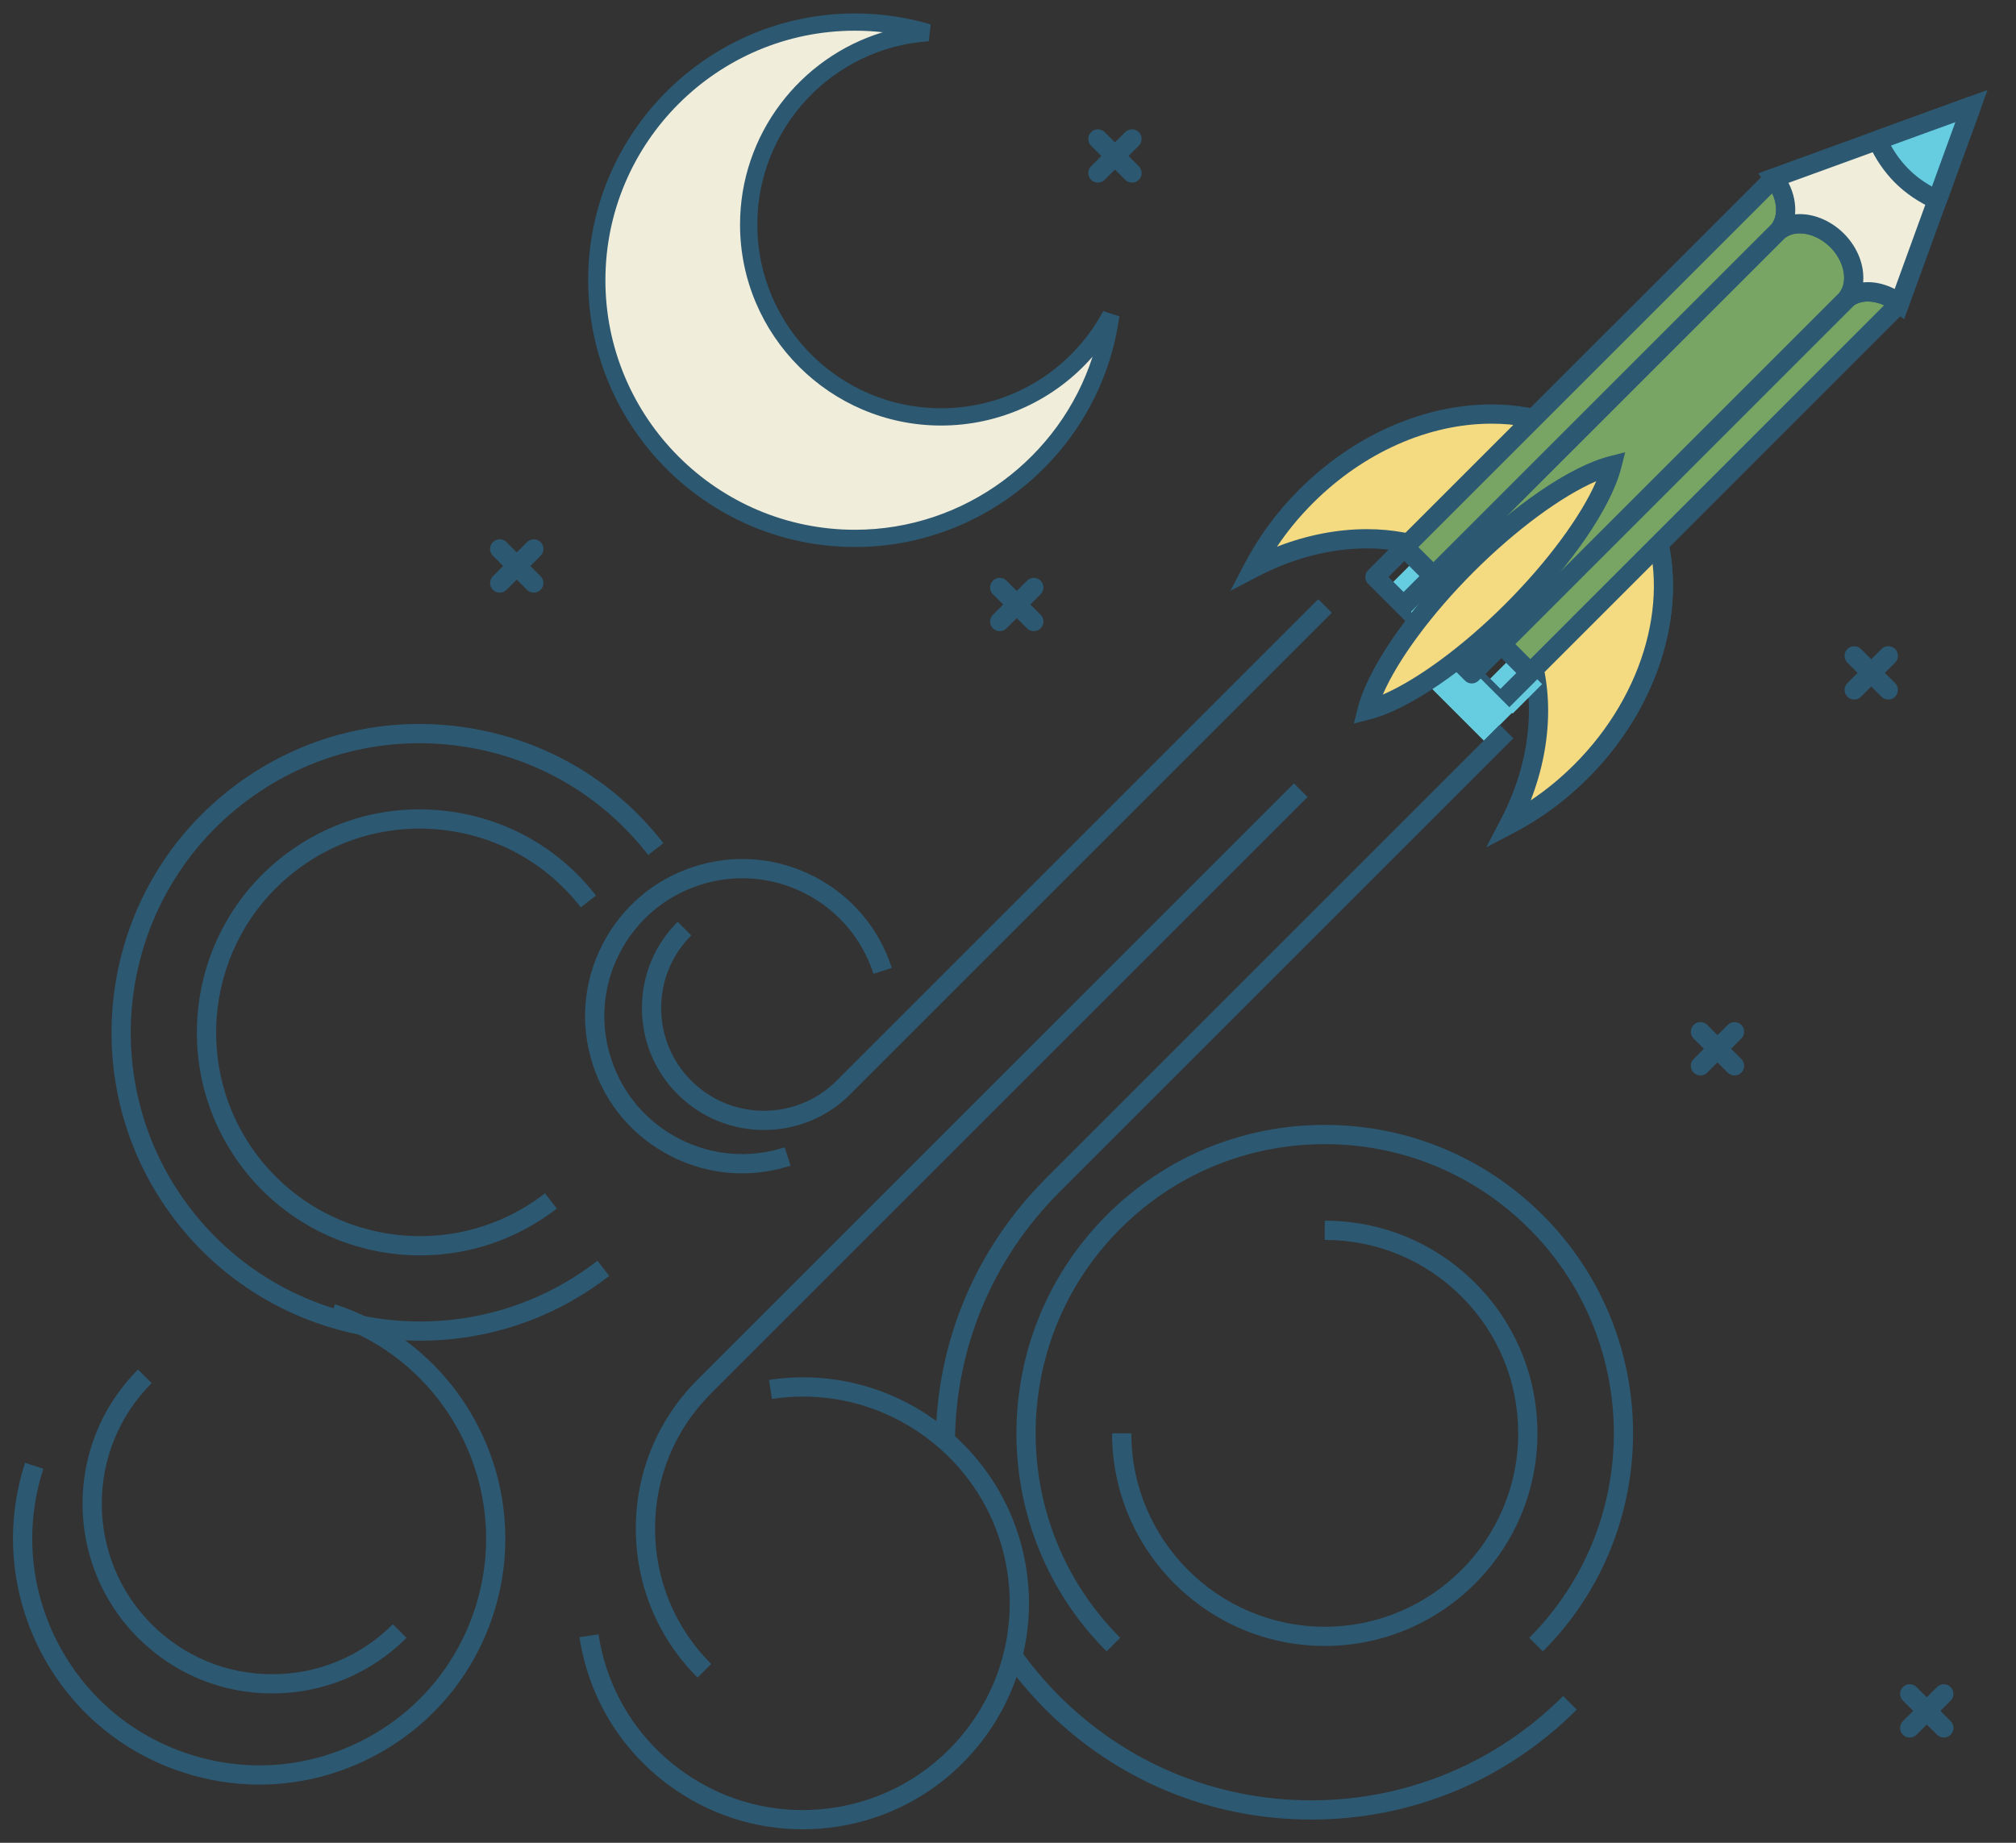 <svg width="70" height="64" viewBox="0 0 70 64" fill="none" xmlns="http://www.w3.org/2000/svg">
<rect x="0" y="0" width="70" height="64" fill="#333333" stroke="none"/>
<path d="M51.748 20.389C53.772 22.414 53.929 25.714 52.405 28.627C53.287 28.167 54.134 27.553 54.899 26.789C58.189 23.499 58.717 18.695 56.08 16.057C53.443 13.42 48.638 13.948 45.349 17.239C44.584 18.003 43.97 18.85 43.51 19.732C46.423 18.208 49.724 18.365 51.748 20.389Z" fill="#F4DA80"/>
<path d="M51.615 29.418L52.109 28.473C53.621 25.581 53.387 22.502 51.512 20.625C50.479 19.593 49.077 19.046 47.46 19.046C46.204 19.046 44.892 19.386 43.664 20.028L42.72 20.522L43.214 19.577C43.704 18.638 44.343 17.771 45.112 17.002C46.992 15.123 49.425 14.045 51.789 14.045C53.563 14.045 55.171 14.676 56.316 15.821C59.079 18.585 58.55 23.611 55.135 27.025C54.366 27.794 53.5 28.433 52.56 28.924L51.615 29.418ZM47.46 18.378C49.233 18.378 50.84 19.008 51.984 20.153C53.854 22.023 54.274 24.939 53.153 27.795C53.69 27.436 54.195 27.02 54.663 26.552C57.816 23.399 58.346 18.797 55.844 16.294C54.81 15.26 53.407 14.714 51.789 14.714C49.601 14.714 47.34 15.72 45.585 17.475C45.117 17.943 44.7 18.449 44.34 18.987C45.368 18.587 46.43 18.378 47.46 18.378Z" fill="#2C5871"/>
<path d="M57.102 17.473L52.767 21.808C53.76 23.775 53.611 26.321 52.405 28.627C53.287 28.167 54.134 27.553 54.899 26.788C57.662 24.025 58.477 20.192 57.102 17.473Z" fill="#F4DA80"/>
<path d="M51.615 29.417L52.109 28.473C53.272 26.25 53.406 23.815 52.468 21.959L52.359 21.743L57.192 16.91L57.401 17.322C58.871 20.231 57.939 24.221 55.135 27.025C54.366 27.794 53.5 28.433 52.56 28.924L51.615 29.417ZM53.17 21.878C53.961 23.613 53.945 25.751 53.149 27.798C53.688 27.437 54.194 27.02 54.663 26.552C57.128 24.086 58.049 20.661 56.998 18.05L53.17 21.878Z" fill="#2C5871"/>
<path d="M53.135 23.363L65.956 10.54C65.37 10.083 64.635 10.002 64.159 10.347L52.141 22.365L53.135 23.363Z" fill="url(#paint0_linear_1_1982)"/>
<path d="M53.135 23.697C53.047 23.697 52.961 23.662 52.899 23.599L51.904 22.602C51.773 22.471 51.773 22.259 51.904 22.129L63.923 10.11C63.935 10.098 63.949 10.086 63.963 10.076C64.546 9.654 65.472 9.74 66.161 10.277C66.236 10.336 66.283 10.424 66.289 10.52C66.295 10.615 66.259 10.709 66.192 10.777L53.372 23.599C53.309 23.662 53.224 23.697 53.135 23.697ZM52.613 22.366L53.136 22.89L65.422 10.601C65.052 10.429 64.64 10.425 64.375 10.604L52.613 22.366Z" fill="#2C5871"/>
<path d="M49.771 19.997L52.14 22.365L64.159 10.347C64.162 10.342 64.163 10.338 64.166 10.333L64.152 10.344C64.54 9.813 64.396 8.957 63.788 8.349C63.179 7.742 62.324 7.597 61.794 7.985C61.796 7.98 61.801 7.976 61.804 7.972C61.8 7.974 61.794 7.976 61.79 7.979L49.771 19.997Z" fill="url(#paint1_linear_1_1982)"/>
<path d="M52.14 22.7C52.055 22.7 51.969 22.667 51.904 22.602L49.535 20.233C49.472 20.171 49.437 20.085 49.437 19.997C49.437 19.908 49.472 19.823 49.535 19.761L61.554 7.742C61.586 7.71 61.623 7.686 61.662 7.669L61.664 7.669C61.902 7.516 62.187 7.435 62.494 7.435C63.035 7.435 63.592 7.682 64.024 8.112C64.715 8.804 64.898 9.802 64.47 10.471C64.468 10.476 64.465 10.481 64.463 10.486L64.462 10.487C64.446 10.522 64.424 10.554 64.396 10.582L64.395 10.583L52.377 22.602C52.311 22.667 52.226 22.7 52.14 22.7ZM50.243 19.997L52.14 21.893L63.874 10.159C63.877 10.155 63.879 10.151 63.882 10.147C64.174 9.748 64.028 9.062 63.552 8.585C63.25 8.284 62.854 8.104 62.494 8.104C62.3 8.104 62.126 8.156 61.99 8.255C61.986 8.258 61.982 8.261 61.977 8.264L50.243 19.997Z" fill="#2C5871"/>
<path d="M61.791 7.978C62.136 7.502 62.054 6.767 61.596 6.181L48.776 19.002L49.771 19.997L61.791 7.978Z" fill="url(#paint2_linear_1_1982)"/>
<path d="M49.771 20.331C49.682 20.331 49.597 20.296 49.534 20.233L48.539 19.238C48.409 19.108 48.409 18.896 48.539 18.765L61.36 5.945C61.428 5.877 61.523 5.844 61.617 5.847C61.712 5.853 61.801 5.9 61.86 5.975C62.408 6.678 62.491 7.582 62.061 8.174C62.05 8.189 62.039 8.202 62.027 8.214L50.007 20.233C49.944 20.296 49.859 20.331 49.771 20.331ZM49.248 19.002L49.771 19.524L61.534 7.762C61.718 7.489 61.712 7.093 61.535 6.715L49.248 19.002Z" fill="#2C5871"/>
<path d="M61.594 6.178C62.054 6.764 62.136 7.501 61.791 7.978C61.795 7.975 61.8 7.974 61.804 7.972C61.801 7.976 61.796 7.98 61.794 7.985C62.325 7.597 63.179 7.742 63.788 8.348C64.396 8.957 64.54 9.813 64.152 10.344C64.157 10.341 64.162 10.336 64.166 10.333C64.163 10.337 64.162 10.343 64.158 10.347C64.635 10 65.373 10.083 65.959 10.543L68.453 3.684L61.594 6.178Z" fill="#F0EDDA"/>
<path d="M66.115 11.09L65.752 10.806C65.296 10.448 64.699 10.367 64.356 10.617L64.285 10.52L64.042 10.295L63.854 10.21L63.886 10.15L63.883 10.147C64.174 9.748 64.028 9.062 63.552 8.585C63.25 8.284 62.854 8.104 62.494 8.104C62.3 8.104 62.126 8.156 61.991 8.255L61.965 8.234L61.98 8.257L61.922 8.285L61.868 8.151L61.494 7.835L61.523 7.783L61.52 7.782C61.777 7.428 61.699 6.854 61.332 6.385L61.046 6.022L69.012 3.125L66.115 11.09ZM64.855 9.799C65.168 9.799 65.488 9.882 65.787 10.037L67.894 4.243L62.1 6.35C62.283 6.707 62.361 7.089 62.328 7.444C62.907 7.387 63.548 7.637 64.024 8.112C64.511 8.599 64.745 9.238 64.692 9.807C64.746 9.802 64.8 9.799 64.855 9.799Z" fill="#2C5871"/>
<path d="M65.192 4.87C65.399 5.331 65.675 5.748 66.032 6.105C66.388 6.461 66.806 6.739 67.267 6.946L68.453 3.684L65.192 4.87Z" fill="#66CDE1"/>
<path d="M67.267 7.279C67.22 7.279 67.174 7.27 67.13 7.25C66.617 7.02 66.168 6.714 65.795 6.342C65.422 5.967 65.116 5.518 64.887 5.007C64.849 4.922 64.848 4.825 64.884 4.74C64.92 4.654 64.99 4.588 65.077 4.556L68.338 3.37C68.461 3.326 68.597 3.356 68.689 3.448C68.781 3.54 68.811 3.676 68.767 3.798L67.581 7.06C67.549 7.147 67.483 7.217 67.397 7.253C67.355 7.271 67.311 7.279 67.267 7.279ZM65.658 5.056C65.828 5.361 66.033 5.633 66.268 5.869C66.503 6.105 66.775 6.309 67.081 6.479L67.894 4.243L65.658 5.056Z" fill="#2C5871"/>
<rect x="51.527" y="23.787" width="1.447" height="1.408" transform="rotate(-44.983 51.527 23.787)" fill="#66CDE1"/>
<path d="M52.099 24.731C52.014 24.731 51.928 24.698 51.863 24.633L50.866 23.638C50.804 23.576 50.769 23.491 50.769 23.402C50.769 23.313 50.804 23.228 50.866 23.165L51.891 22.142C52.021 22.012 52.233 22.012 52.364 22.142L53.359 23.138C53.422 23.201 53.457 23.286 53.457 23.375C53.457 23.464 53.422 23.548 53.359 23.611L52.336 24.633C52.27 24.698 52.185 24.731 52.099 24.731ZM51.575 23.402L52.099 23.924L52.65 23.375L52.127 22.851L51.575 23.402Z" fill="#2C5871"/>
<rect x="49.159" y="23.36" width="1.447" height="3.35" transform="rotate(-45.007 49.159 23.36)" fill="#66CDE1"/>
<path d="M51.102 23.736C51.017 23.736 50.931 23.703 50.866 23.638L48.499 21.269C48.368 21.138 48.368 20.927 48.499 20.796L49.522 19.774C49.652 19.643 49.864 19.643 49.994 19.774L52.363 22.142C52.426 22.205 52.461 22.29 52.461 22.379C52.461 22.467 52.426 22.552 52.363 22.615L51.339 23.639C51.273 23.703 51.188 23.736 51.102 23.736ZM49.208 21.033L51.103 22.929L51.654 22.378L49.758 20.483L49.208 21.033Z" fill="#2C5871"/>
<rect x="48.163" y="20.422" width="1.447" height="1.407" transform="rotate(-44.974 48.163 20.422)" fill="#66CDE1"/>
<path d="M48.735 21.367C48.649 21.367 48.564 21.334 48.499 21.269L47.503 20.274C47.44 20.212 47.405 20.127 47.405 20.038C47.404 19.95 47.44 19.864 47.503 19.802L48.527 18.778C48.589 18.716 48.674 18.68 48.763 18.68C48.852 18.68 48.937 18.716 48.999 18.778L49.994 19.774C50.124 19.905 50.124 20.116 49.994 20.247L48.971 21.269C48.906 21.334 48.82 21.367 48.735 21.367ZM48.212 20.038L48.735 20.56L49.285 20.01L48.763 19.487L48.212 20.038Z" fill="#2C5871"/>
<path d="M34.712 21.921C34.627 21.921 34.541 21.888 34.476 21.823C34.345 21.693 34.345 21.481 34.476 21.351L35.66 20.167C35.79 20.036 36.002 20.036 36.133 20.167C36.263 20.297 36.263 20.509 36.132 20.64L34.948 21.823C34.883 21.888 34.798 21.921 34.712 21.921Z" fill="#2C5871"/>
<path d="M35.896 21.921C35.811 21.921 35.725 21.888 35.66 21.823L34.476 20.639C34.345 20.509 34.345 20.297 34.476 20.167C34.606 20.036 34.818 20.036 34.948 20.167L36.133 21.351C36.263 21.481 36.263 21.692 36.133 21.823C36.067 21.888 35.982 21.921 35.896 21.921Z" fill="#2C5871"/>
<path d="M64.382 24.295C64.296 24.295 64.211 24.262 64.145 24.197C64.015 24.067 64.015 23.855 64.145 23.725L65.329 22.541C65.46 22.41 65.671 22.41 65.802 22.541C65.933 22.671 65.933 22.883 65.802 23.013L64.618 24.197C64.552 24.262 64.467 24.295 64.382 24.295Z" fill="#2C5871"/>
<path d="M65.566 24.295C65.48 24.295 65.395 24.263 65.329 24.198L64.145 23.013C64.015 22.883 64.015 22.671 64.145 22.541C64.276 22.41 64.487 22.41 64.618 22.541L65.802 23.725C65.933 23.855 65.933 24.067 65.802 24.198C65.737 24.263 65.651 24.295 65.566 24.295Z" fill="#2C5871"/>
<path d="M59.043 37.35C58.958 37.35 58.872 37.318 58.807 37.252C58.676 37.122 58.676 36.91 58.807 36.78L59.991 35.596C60.121 35.465 60.333 35.465 60.464 35.596C60.594 35.727 60.594 35.938 60.463 36.069L59.279 37.253C59.214 37.318 59.129 37.35 59.043 37.35Z" fill="#2C5871"/>
<path d="M60.227 37.351C60.142 37.351 60.056 37.319 59.991 37.253L58.807 36.069C58.676 35.938 58.676 35.727 58.807 35.596C58.938 35.465 59.149 35.465 59.28 35.596L60.464 36.781C60.594 36.911 60.594 37.123 60.463 37.253C60.398 37.319 60.313 37.351 60.227 37.351Z" fill="#2C5871"/>
<path d="M38.121 6.343C38.036 6.343 37.95 6.311 37.885 6.245C37.755 6.115 37.755 5.903 37.885 5.773L39.069 4.589C39.2 4.458 39.411 4.458 39.541 4.589C39.672 4.719 39.672 4.931 39.542 5.061L38.358 6.245C38.292 6.311 38.207 6.343 38.121 6.343Z" fill="#2C5871"/>
<path d="M39.306 6.343C39.22 6.343 39.135 6.311 39.07 6.246L37.885 5.062C37.755 4.931 37.755 4.72 37.885 4.589C38.016 4.459 38.227 4.458 38.358 4.589L39.542 5.773C39.673 5.903 39.673 6.115 39.542 6.246C39.477 6.311 39.391 6.343 39.306 6.343Z" fill="#2C5871"/>
<path d="M66.31 60.346C66.224 60.346 66.139 60.314 66.073 60.248C65.943 60.118 65.943 59.906 66.074 59.776L67.258 58.592C67.388 58.462 67.6 58.462 67.731 58.593C67.861 58.723 67.861 58.934 67.73 59.065L66.546 60.249C66.481 60.314 66.395 60.346 66.31 60.346Z" fill="#2C5871"/>
<path d="M67.494 60.346C67.409 60.346 67.323 60.314 67.258 60.249L66.074 59.064C65.943 58.934 65.943 58.722 66.074 58.592C66.204 58.461 66.416 58.461 66.547 58.592L67.731 59.776C67.861 59.907 67.861 60.118 67.73 60.249C67.665 60.314 67.58 60.346 67.494 60.346Z" fill="#2C5871"/>
<path d="M17.351 20.583C17.265 20.583 17.18 20.55 17.114 20.485C16.984 20.355 16.984 20.143 17.115 20.012L18.299 18.829C18.429 18.698 18.64 18.698 18.771 18.829C18.902 18.959 18.902 19.171 18.771 19.302L17.587 20.485C17.522 20.55 17.436 20.583 17.351 20.583Z" fill="#2C5871"/>
<path d="M18.535 20.583C18.449 20.583 18.364 20.55 18.299 20.485L17.114 19.301C16.983 19.171 16.983 18.959 17.114 18.829C17.245 18.698 17.456 18.698 17.587 18.829L18.771 20.013C18.902 20.143 18.902 20.355 18.771 20.485C18.706 20.55 18.62 20.583 18.535 20.583Z" fill="#2C5871"/>
<path d="M26.526 39.245C25.441 39.245 24.356 38.832 23.53 38.006C22.73 37.206 22.289 36.142 22.289 35.01C22.289 33.878 22.73 32.814 23.531 32.014L24.003 32.486C23.329 33.16 22.957 34.057 22.957 35.01C22.957 35.963 23.328 36.859 24.002 37.533C25.394 38.925 27.658 38.925 29.049 37.533L45.772 20.81L46.245 21.283L29.522 38.006C28.696 38.832 27.611 39.245 26.526 39.245Z" fill="#2C5871"/>
<path d="M24.22 58.263C22.838 56.881 22.077 55.043 22.077 53.089C22.077 51.135 22.838 49.298 24.221 47.916L44.929 27.207L45.402 27.68L24.693 48.389C23.437 49.644 22.745 51.314 22.745 53.089C22.745 54.865 23.437 56.534 24.693 57.79L24.22 58.263Z" fill="#2C5871"/>
<path d="M45.529 63.194C42.045 63.194 38.771 61.838 36.308 59.375C35.781 58.848 35.295 58.272 34.865 57.663L35.411 57.277C35.819 57.855 36.28 58.401 36.781 58.902C39.117 61.239 42.224 62.526 45.528 62.526C48.833 62.526 51.939 61.239 54.276 58.903L54.748 59.376C52.286 61.838 49.011 63.194 45.529 63.194Z" fill="#2C5871"/>
<path d="M33.158 50.039L32.49 50.033C32.522 46.596 33.878 43.365 36.307 40.936L52.075 25.168L52.548 25.641L36.78 41.408C34.475 43.713 33.189 46.779 33.158 50.039Z" fill="#2C5871"/>
<path d="M53.572 57.353L53.099 56.881C57.015 52.965 57.015 46.594 53.099 42.678C51.202 40.781 48.681 39.737 45.998 39.737C43.316 39.737 40.794 40.781 38.897 42.678C34.981 46.594 34.981 52.965 38.897 56.881L38.424 57.353C34.249 53.177 34.249 46.382 38.424 42.205C40.447 40.182 43.137 39.068 45.998 39.068C48.859 39.068 51.549 40.182 53.572 42.205C57.748 46.382 57.748 53.177 53.572 57.353Z" fill="#2C5871"/>
<path d="M45.998 57.165C41.927 57.163 38.614 53.851 38.613 49.78H39.282C39.282 53.482 42.295 56.495 45.998 56.497C49.702 56.496 52.715 53.483 52.715 49.78C52.715 47.985 52.016 46.298 50.748 45.03C49.48 43.762 47.793 43.063 45.999 43.063H45.998V42.395C47.971 42.395 49.826 43.163 51.221 44.557C52.615 45.952 53.383 47.806 53.383 49.78C53.383 53.851 50.071 57.164 45.998 57.165Z" fill="#2C5871"/>
<path d="M14.591 46.563C11.395 46.563 8.232 45.144 6.123 42.431C2.498 37.768 3.343 31.026 8.005 27.401C10.264 25.645 13.073 24.873 15.909 25.229C18.748 25.584 21.279 27.024 23.035 29.283L22.507 29.693C20.861 27.575 18.488 26.225 15.826 25.892C13.166 25.559 10.533 26.282 8.415 27.928C4.044 31.327 3.252 37.649 6.65 42.021C10.049 46.392 16.372 47.184 20.744 43.785L21.154 44.312C19.204 45.829 16.889 46.563 14.591 46.563Z" fill="#2C5871"/>
<path d="M14.587 43.6C12.276 43.6 9.989 42.573 8.463 40.612C5.842 37.239 6.452 32.363 9.824 29.741C11.458 28.471 13.487 27.912 15.541 28.171C17.594 28.427 19.424 29.468 20.694 31.102L20.166 31.512C19.006 30.02 17.334 29.068 15.458 28.834C13.583 28.599 11.727 29.108 10.235 30.269C7.154 32.664 6.596 37.12 8.99 40.201C11.387 43.283 15.843 43.84 18.923 41.444L19.334 41.972C17.924 43.069 16.249 43.6 14.587 43.6Z" fill="#2C5871"/>
<path d="M25.767 40.751C24.914 40.751 24.069 40.549 23.288 40.149C21.991 39.485 21.029 38.356 20.582 36.968C20.133 35.583 20.252 34.104 20.916 32.807C21.58 31.509 22.709 30.548 24.096 30.1C25.484 29.652 26.961 29.771 28.259 30.435C29.556 31.099 30.517 32.229 30.965 33.616L30.329 33.821C29.936 32.604 29.093 31.613 27.954 31.03C26.816 30.447 25.519 30.343 24.302 30.736C23.085 31.129 22.094 31.973 21.511 33.111C20.928 34.25 20.824 35.547 21.218 36.763C21.61 37.98 22.454 38.972 23.592 39.554C24.731 40.136 26.028 40.241 27.245 39.847L27.451 40.483C26.898 40.662 26.331 40.751 25.767 40.751Z" fill="#2C5871"/>
<path d="M9.453 58.814C7.693 58.814 6.038 58.129 4.793 56.884C2.223 54.314 2.223 50.133 4.793 47.564L5.265 48.037C2.957 50.345 2.957 54.102 5.266 56.412C6.384 57.53 7.871 58.147 9.453 58.146C11.035 58.146 12.522 57.53 13.641 56.411L14.114 56.884C12.868 58.129 11.213 58.814 9.453 58.814Z" fill="#2C5871"/>
<path d="M9.011 61.98C8.127 61.98 7.24 61.842 6.374 61.562C4.202 60.861 2.433 59.355 1.393 57.323C0.354 55.291 0.168 52.976 0.869 50.804L1.505 51.01C0.859 53.012 1.03 55.146 1.988 57.019C2.947 58.892 4.578 60.279 6.58 60.926C8.582 61.573 10.716 61.401 12.589 60.443C14.462 59.484 15.85 57.854 16.497 55.851C17.831 51.718 15.554 47.27 11.421 45.935L11.627 45.299C16.11 46.747 18.58 51.572 17.133 56.057C16.431 58.229 14.925 59.998 12.893 61.038C11.671 61.663 10.345 61.98 9.011 61.98Z" fill="#2C5871"/>
<path d="M27.864 63.532C26.202 63.532 24.59 63.006 23.226 62.002C21.538 60.759 20.436 58.933 20.121 56.861L20.782 56.76C21.07 58.657 22.079 60.327 23.623 61.464C25.167 62.601 27.061 63.069 28.957 62.781C32.871 62.187 35.572 58.52 34.978 54.606C34.384 50.692 30.716 47.991 26.802 48.586L26.702 47.925C30.978 47.273 34.989 50.227 35.639 54.506C36.288 58.784 33.336 62.793 29.058 63.442C28.659 63.502 28.26 63.532 27.864 63.532Z" fill="#2C5871"/>
<path d="M55.968 16.169C54.712 16.488 52.785 17.773 50.93 19.628C49.075 21.483 47.79 23.41 47.47 24.667C48.727 24.347 50.654 23.062 52.509 21.207C54.364 19.352 55.649 17.426 55.968 16.169Z" fill="#F4DA80"/>
<path d="M47.008 25.129L47.146 24.584C47.493 23.222 48.852 21.233 50.694 19.392C52.535 17.55 54.525 16.191 55.886 15.845L56.431 15.706L56.292 16.251C55.946 17.612 54.587 19.602 52.746 21.444C50.904 23.285 48.914 24.644 47.553 24.99L47.008 25.129ZM55.426 16.711C54.223 17.23 52.63 18.401 51.166 19.865C49.702 21.328 48.532 22.921 48.013 24.124C49.215 23.605 50.809 22.434 52.273 20.971C53.736 19.507 54.907 17.914 55.426 16.711Z" fill="#2C5871"/>
<path d="M32.676 14.479C28.987 14.479 25.996 11.488 25.996 7.799C25.996 4.259 28.749 1.364 32.23 1.134C31.424 0.896 30.571 0.767 29.688 0.767C24.735 0.767 20.722 4.781 20.722 9.732C20.722 14.684 24.735 18.698 29.688 18.698C34.227 18.698 37.977 15.323 38.569 10.946C37.444 13.048 35.227 14.479 32.676 14.479Z" fill="#F0EDDA"/>
<path d="M29.687 18.998C24.579 18.998 20.422 14.841 20.422 9.732C20.422 4.624 24.579 0.467 29.687 0.467C30.577 0.467 31.461 0.595 32.315 0.847L32.25 1.433C28.91 1.653 26.295 4.45 26.295 7.799C26.295 11.318 29.158 14.18 32.676 14.18C35.034 14.18 37.191 12.887 38.306 10.805L38.866 10.986C38.248 15.553 34.302 18.998 29.687 18.998ZM29.687 1.066C24.909 1.066 21.021 4.954 21.021 9.732C21.021 14.511 24.909 18.399 29.687 18.399C33.488 18.399 36.805 15.901 37.937 12.386C36.627 13.889 34.721 14.779 32.676 14.779C28.827 14.779 25.696 11.647 25.696 7.799C25.696 4.676 27.775 1.993 30.652 1.12C30.332 1.084 30.01 1.066 29.687 1.066Z" fill="#2C5871"/>
<defs>
<linearGradient id="paint0_linear_1_1982" x1="55.594" y1="13.441" x2="55.594" y2="13.441" gradientUnits="userSpaceOnUse">
<stop stop-color="#8DBA78"/>
<stop offset="1" stop-color="#648F4F"/>
</linearGradient>
<linearGradient id="paint1_linear_1_1982" x1="53.42" y1="11.419" x2="53.42" y2="11.419" gradientUnits="userSpaceOnUse">
<stop stop-color="#8DBA78"/>
<stop offset="1" stop-color="#648F4F"/>
</linearGradient>
<linearGradient id="paint2_linear_1_1982" x1="52.083" y1="9.635" x2="52.083" y2="9.635" gradientUnits="userSpaceOnUse">
<stop stop-color="#8DBA78"/>
<stop offset="1" stop-color="#648F4F"/>
</linearGradient>
</defs>
</svg>
